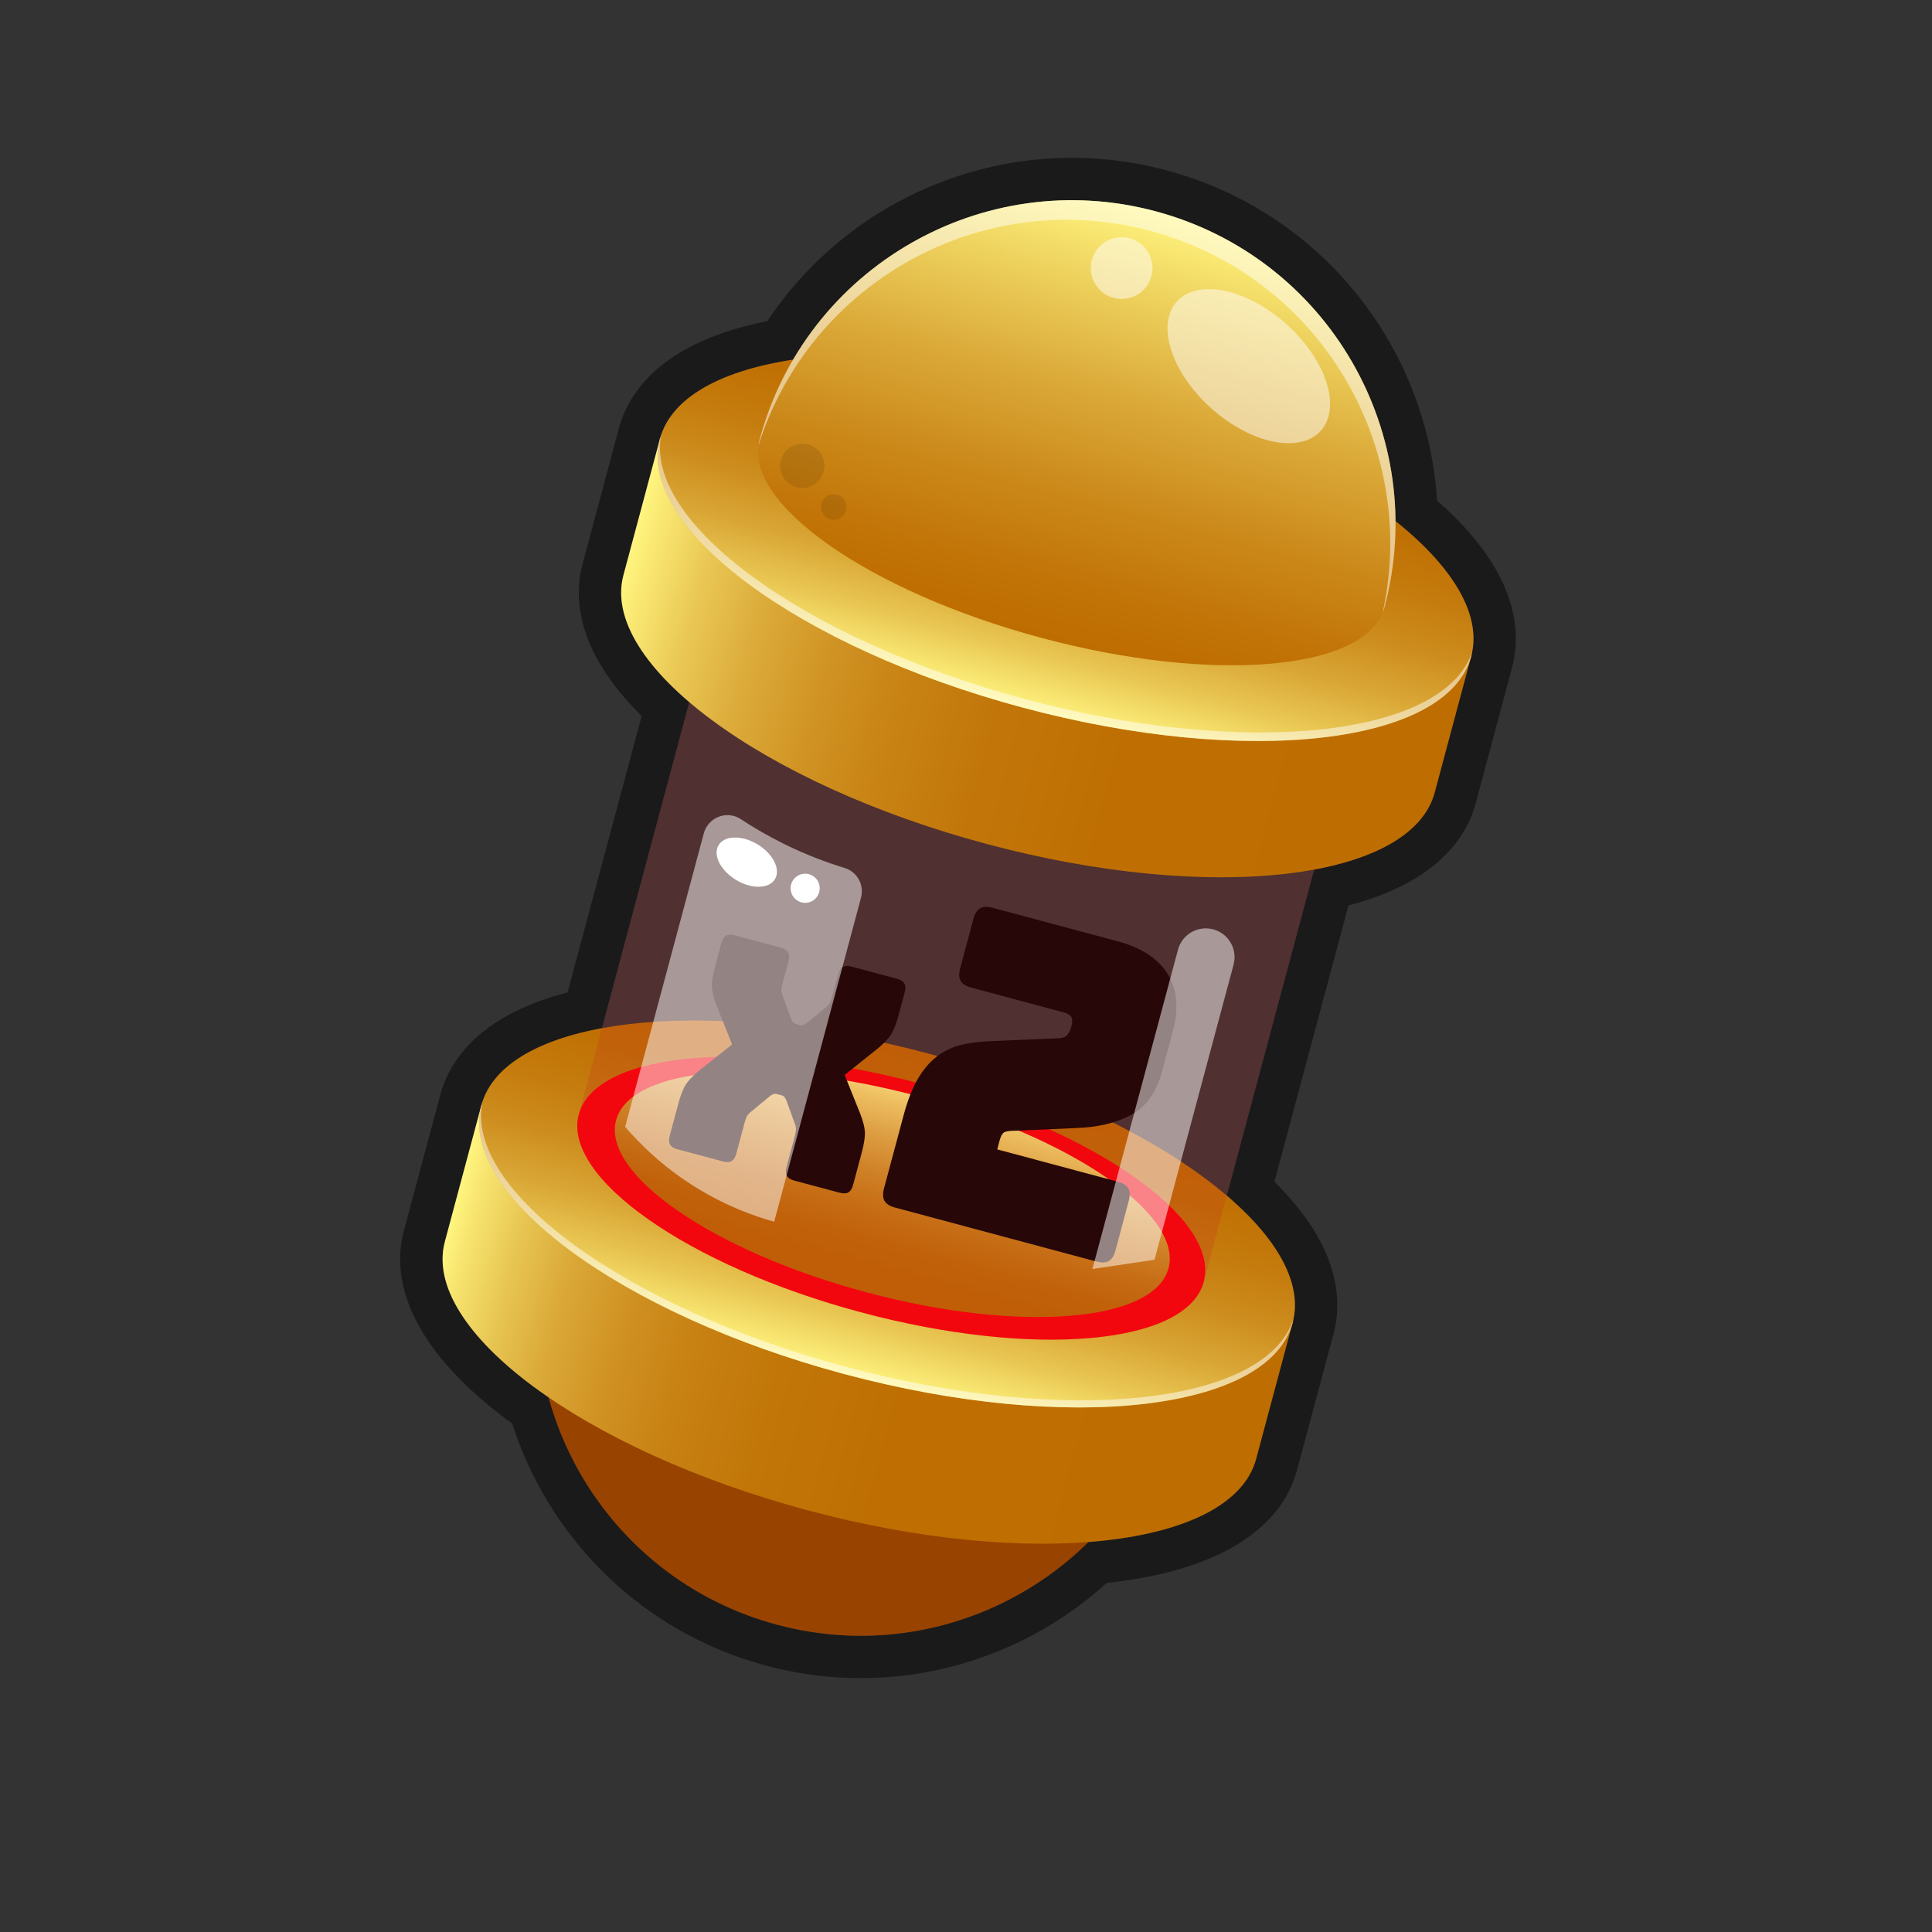 <svg width="161" height="161" viewBox="0 0 161 161" fill="none" xmlns="http://www.w3.org/2000/svg">
<rect x="0" y="0" width="161" height="161" fill="#333333" stroke="none"/>
<path d="M96.306 17.609C108.278 20.817 116.191 31.599 116.286 43.418C121.065 47.233 123.522 51.25 122.601 54.687C122.601 54.688 122.601 54.688 122.601 54.689L119.559 66.043C118.693 69.275 114.984 71.457 109.517 72.466L102.236 99.638C106.466 103.246 108.587 106.99 107.721 110.222C107.72 110.223 107.72 110.224 107.72 110.225L104.678 121.578C103.617 125.537 98.291 127.92 90.694 128.502C84.107 135.015 74.34 137.962 64.747 135.391C55.154 132.821 48.169 125.385 45.721 116.451C39.432 112.149 36.011 107.422 37.072 103.463L40.115 92.107C40.981 88.875 44.69 86.693 50.157 85.684L57.437 58.511C53.208 54.904 51.087 51.16 51.953 47.928L54.996 36.572C55.917 33.135 60.053 30.885 66.1 29.971C72.091 19.782 84.335 14.401 96.306 17.609ZM97.221 14.198C93.91 13.311 90.513 12.986 87.123 13.232C83.846 13.47 80.642 14.236 77.599 15.508C74.59 16.766 71.815 18.486 69.351 20.621C67.271 22.424 65.457 24.484 63.943 26.762C61.147 27.317 58.767 28.159 56.852 29.271C53.371 31.293 52.066 33.86 51.585 35.658L48.542 47.013C47.889 49.45 48.277 52.12 49.665 54.734C50.541 56.384 51.817 58.038 53.472 59.667L47.3 82.7C45.053 83.284 43.121 84.077 41.537 85.069C39.028 86.639 37.357 88.757 36.704 91.193L33.661 102.549C32.276 107.718 35.476 113.399 42.686 118.633C44.148 123.193 46.674 127.373 50.04 130.787C53.828 134.628 58.597 137.399 63.833 138.802C69.069 140.205 74.585 140.19 79.786 138.757C84.408 137.484 88.685 135.127 92.232 131.908C101.093 130.981 106.704 127.661 108.089 122.492L111.131 111.139C111.785 108.7 111.396 106.03 110.009 103.415C109.133 101.765 107.856 100.112 106.202 98.482L112.374 75.45C114.621 74.866 116.553 74.072 118.137 73.081C120.646 71.511 122.317 69.393 122.97 66.956L126.012 55.603C126.494 53.803 126.648 50.927 124.644 47.436C123.542 45.515 121.901 43.596 119.758 41.718C119.585 38.988 119.045 36.296 118.145 33.695C117.079 30.614 115.536 27.737 113.559 25.143C111.559 22.52 109.167 20.255 106.448 18.41C103.636 16.502 100.531 15.085 97.221 14.198Z" fill="#1A1A1A"/>
<path d="M64.747 135.391C79.128 139.245 93.91 130.71 97.764 116.329L45.684 102.374C41.831 116.755 50.365 131.538 64.747 135.391Z" fill="url(#paint0_linear_213_28907)"/>
<path d="M91.648 105.916C86.83 103.279 80.951 100.926 74.448 99.184C67.945 97.442 61.678 96.54 56.187 96.414L40.115 92.107L37.072 103.463C35.098 110.828 48.632 120.854 67.301 125.857C85.97 130.859 102.704 128.943 104.678 121.578L107.72 110.222L91.648 105.916Z" fill="url(#paint1_linear_213_28907)"/>
<path d="M70.344 114.501C89.013 119.503 105.747 117.588 107.721 110.222C109.694 102.857 96.16 92.831 77.491 87.828C58.822 82.826 42.088 84.742 40.115 92.107C38.141 99.473 51.675 109.499 70.344 114.501Z" fill="url(#paint2_linear_213_28907)"/>
<path opacity="0.5" d="M70.503 113.907C52.086 108.972 38.668 99.148 40.204 91.813C40.172 91.91 40.141 92.008 40.115 92.107C38.141 99.473 51.675 109.499 70.344 114.501C89.013 119.503 105.747 117.588 107.721 110.222C107.747 110.123 107.77 110.023 107.791 109.923C105.453 117.043 88.921 118.842 70.503 113.907Z" fill="white"/>
<path d="M71.724 109.351C86.106 113.205 98.904 112.072 100.311 106.822C101.718 101.571 91.2 94.191 76.819 90.337C62.438 86.484 49.639 87.616 48.232 92.867C46.825 98.117 57.343 105.498 71.724 109.351Z" fill="#FF0009"/>
<path d="M72.171 107.684C84.883 111.091 96.168 110.198 97.375 105.691C98.583 101.183 89.257 94.768 76.544 91.362C63.832 87.956 52.548 88.848 51.34 93.356C50.132 97.863 59.459 104.278 72.171 107.684Z" fill="url(#paint3_linear_213_28907)"/>
<path d="M61.359 96.132C61.275 96.445 61.143 96.654 60.966 96.756C60.788 96.859 60.542 96.868 60.228 96.784L56.464 95.776C56.15 95.692 55.941 95.561 55.839 95.383C55.736 95.205 55.727 94.959 55.811 94.645L56.521 91.995C56.724 91.236 56.943 90.684 57.177 90.339C57.411 89.995 57.778 89.616 58.279 89.201L61.008 87.039L59.725 83.802C59.482 83.189 59.35 82.676 59.328 82.262C59.306 81.85 59.397 81.263 59.6 80.504L60.111 78.597C60.195 78.283 60.326 78.075 60.504 77.972C60.682 77.869 60.928 77.86 61.242 77.944L65.056 78.966C65.369 79.05 65.578 79.181 65.68 79.359C65.783 79.537 65.793 79.783 65.709 80.096L65.251 81.805C65.206 81.971 65.168 82.146 65.136 82.332C65.103 82.518 65.123 82.709 65.195 82.905L65.867 84.757C65.913 84.912 65.972 85.038 66.044 85.137C66.114 85.235 66.216 85.302 66.348 85.338L66.645 85.418C66.777 85.453 66.894 85.444 66.997 85.392C67.099 85.34 67.218 85.261 67.352 85.156L68.885 83.894C69.045 83.76 69.157 83.604 69.223 83.427C69.287 83.25 69.342 83.079 69.386 82.914L69.844 81.204C69.928 80.891 70.059 80.683 70.237 80.58C70.415 80.477 70.661 80.468 70.975 80.552L74.74 81.561C75.053 81.645 75.261 81.776 75.364 81.954C75.467 82.132 75.476 82.378 75.392 82.691L74.881 84.598C74.678 85.358 74.459 85.91 74.225 86.254C73.991 86.599 73.624 86.978 73.124 87.392L70.388 89.579L71.677 92.791C71.919 93.405 72.052 93.918 72.074 94.331C72.096 94.744 72.005 95.331 71.802 96.09L71.092 98.74C71.008 99.053 70.877 99.262 70.699 99.364C70.521 99.467 70.275 99.476 69.962 99.392L66.197 98.384C65.883 98.3 65.675 98.169 65.572 97.99C65.469 97.813 65.46 97.567 65.544 97.253L66.201 94.801C66.245 94.636 66.283 94.461 66.316 94.275C66.348 94.088 66.328 93.897 66.257 93.701L65.585 91.849C65.526 91.674 65.464 91.542 65.399 91.454C65.334 91.366 65.236 91.304 65.104 91.269L64.757 91.176C64.625 91.141 64.509 91.145 64.408 91.189C64.308 91.233 64.189 91.316 64.05 91.438L62.517 92.7C62.357 92.834 62.245 92.989 62.18 93.166C62.115 93.344 62.06 93.515 62.016 93.68L61.359 96.132Z" fill="black"/>
<path d="M91.351 105.124L74.597 100.634C74.15 100.515 73.854 100.329 73.709 100.076C73.562 99.823 73.549 99.474 73.669 99.028L75.291 92.973C75.656 91.613 76.091 90.528 76.596 89.72C77.102 88.912 77.677 88.293 78.321 87.862C78.964 87.431 79.67 87.142 80.439 86.996C81.207 86.85 82.022 86.766 82.883 86.746L87.996 86.531C88.395 86.538 88.686 86.465 88.865 86.312C89.045 86.158 89.185 85.894 89.286 85.518C89.38 85.167 89.374 84.907 89.268 84.741C89.161 84.574 88.933 84.443 88.58 84.349L80.942 82.302C80.496 82.183 80.2 81.997 80.054 81.744C79.908 81.491 79.895 81.141 80.015 80.695L81.118 76.577C81.237 76.132 81.424 75.835 81.677 75.689C81.929 75.543 82.278 75.53 82.725 75.65L93.109 78.432C95.103 78.966 96.5 79.875 97.301 81.158C98.101 82.442 98.247 84.034 97.738 85.934L96.851 89.243C96.38 91.003 95.525 92.221 94.289 92.895C93.051 93.57 91.519 93.939 89.691 94.002L84.498 94.233C84.121 94.233 83.852 94.274 83.692 94.356C83.531 94.439 83.401 94.669 83.3 95.044L83.102 95.783L93.134 98.471C93.579 98.59 93.875 98.777 94.022 99.03C94.167 99.283 94.181 99.632 94.062 100.078L92.958 104.196C92.839 104.642 92.652 104.938 92.4 105.084C92.146 105.23 91.797 105.243 91.351 105.124Z" fill="black"/>
<path opacity="0.2" d="M62.514 39.566L48.232 92.867C46.825 98.117 57.343 105.498 71.724 109.351C86.106 113.205 98.904 112.072 100.311 106.821L114.593 53.52L62.514 39.566Z" fill="#C72625"/>
<path opacity="0.5" d="M64.516 101.811C62.777 101.325 60.399 100.462 57.862 98.869C55.185 97.19 53.306 95.312 52.096 93.902C54.281 85.751 56.465 77.599 58.649 69.448C59.008 68.109 60.573 67.496 61.73 68.259C62.784 68.954 63.982 69.658 65.325 70.322C67.144 71.222 68.864 71.866 70.392 72.332C71.439 72.651 72.034 73.753 71.751 74.81L64.516 101.811Z" fill="url(#paint4_linear_213_28907)"/>
<path opacity="0.5" d="M96.209 104.977L91.035 105.751L98.165 79.142C98.453 78.064 99.448 77.328 100.563 77.366C102.106 77.418 103.198 78.893 102.799 80.384L96.209 104.977L96.209 104.977Z" fill="url(#paint5_linear_213_28907)"/>
<path d="M64.581 73.262C64.087 74.081 62.635 74.111 61.337 73.328C60.039 72.545 59.388 71.247 59.882 70.428C60.376 69.609 61.828 69.579 63.126 70.362C64.423 71.145 65.075 72.443 64.581 73.262Z" fill="white"/>
<path d="M67.366 75.204C68.019 75.056 68.428 74.406 68.28 73.753C68.132 73.099 67.482 72.69 66.829 72.839C66.175 72.987 65.766 73.637 65.915 74.29C66.063 74.944 66.713 75.353 67.366 75.204Z" fill="white"/>
<path d="M106.529 50.38C101.71 47.743 95.832 45.391 89.329 43.648C82.826 41.906 76.559 41.004 71.068 40.878L54.995 36.572L51.953 47.927C49.979 55.293 63.513 65.319 82.182 70.321C100.851 75.323 117.585 73.408 119.559 66.042L122.601 54.686L106.529 50.38Z" fill="url(#paint6_linear_213_28907)"/>
<path d="M85.225 58.965C103.894 63.968 120.628 62.052 122.601 54.687C124.575 47.321 111.041 37.295 92.372 32.293C73.703 27.291 56.969 29.206 54.995 36.572C53.022 43.937 66.556 53.963 85.225 58.965Z" fill="url(#paint7_linear_213_28907)"/>
<path opacity="0.5" d="M85.415 58.255C67.047 53.334 53.65 43.549 55.103 36.22C55.063 36.336 55.027 36.453 54.995 36.572C53.022 43.937 66.556 53.963 85.225 58.965C103.894 63.968 120.628 62.052 122.601 54.687C122.633 54.568 122.661 54.448 122.684 54.328C120.278 61.402 103.783 63.177 85.415 58.255Z" fill="white"/>
<path d="M115.369 50.625C119.222 36.244 110.687 21.462 96.306 17.609C81.925 13.755 67.143 22.289 63.289 36.67C63.289 36.67 63.289 36.671 63.289 36.671C61.882 41.922 72.4 49.302 86.782 53.155C101.163 57.009 113.962 55.876 115.369 50.626C115.369 50.625 115.369 50.625 115.369 50.625Z" fill="url(#paint8_linear_213_28907)"/>
<path opacity="0.5" d="M95.87 19.239C109.851 22.985 118.303 37.061 115.221 51.056C115.278 50.915 115.329 50.773 115.369 50.626C115.369 50.625 115.369 50.625 115.369 50.625C119.222 36.244 110.687 21.462 96.306 17.609C81.925 13.755 67.143 22.289 63.289 36.67C63.289 36.67 63.289 36.671 63.289 36.671C63.25 36.817 63.223 36.966 63.202 37.115C67.532 23.456 81.889 15.493 95.87 19.239Z" fill="white"/>
<path opacity="0.5" d="M110.067 35.897C111.801 33.964 110.52 29.987 107.206 27.015C103.892 24.043 99.8 23.201 98.066 25.134C96.332 27.067 97.614 31.044 100.928 34.016C104.242 36.988 108.334 37.83 110.067 35.897Z" fill="white"/>
<path opacity="0.5" d="M95.385 24.056C94.436 25.114 92.81 25.202 91.752 24.254C90.694 23.305 90.606 21.679 91.554 20.621C92.503 19.563 94.129 19.475 95.187 20.423C96.245 21.372 96.334 22.998 95.385 24.056Z" fill="white"/>
<path opacity="0.1" d="M66.379 40.601C67.364 40.865 68.376 40.28 68.64 39.295C68.904 38.31 68.32 37.297 67.335 37.033C66.349 36.769 65.337 37.354 65.073 38.339C64.808 39.324 65.393 40.337 66.379 40.601Z" fill="black"/>
<path opacity="0.1" d="M70.502 42.52C70.35 43.086 69.768 43.422 69.202 43.27C68.636 43.118 68.3 42.536 68.452 41.97C68.604 41.404 69.185 41.068 69.751 41.22C70.318 41.372 70.653 41.953 70.502 42.52Z" fill="black"/>
<defs>
<linearGradient id="paint0_linear_213_28907" x1="64.747" y1="135.391" x2="71.724" y2="109.351" gradientUnits="userSpaceOnUse">
<stop offset="0.478" stop-color="#994300"/>
<stop offset="0.63" stop-color="#9E4800"/>
<stop offset="0.821" stop-color="#AB5800"/>
<stop offset="1" stop-color="#BE6D00"/>
</linearGradient>
<linearGradient id="paint1_linear_213_28907" x1="37.072" y1="103.463" x2="104.678" y2="121.578" gradientUnits="userSpaceOnUse">
<stop stop-color="#FFF57F"/>
<stop offset="0.028" stop-color="#F6E36E"/>
<stop offset="0.087" stop-color="#E7C451"/>
<stop offset="0.153" stop-color="#DAA837"/>
<stop offset="0.229" stop-color="#D09223"/>
<stop offset="0.316" stop-color="#C88113"/>
<stop offset="0.425" stop-color="#C27608"/>
<stop offset="0.577" stop-color="#BF6F02"/>
<stop offset="1" stop-color="#BE6D00"/>
</linearGradient>
<linearGradient id="paint2_linear_213_28907" x1="70.344" y1="114.501" x2="77.491" y2="87.828" gradientUnits="userSpaceOnUse">
<stop stop-color="#FFF57F"/>
<stop offset="0.025" stop-color="#FBED78"/>
<stop offset="0.17" stop-color="#E9C653"/>
<stop offset="0.32" stop-color="#D9A635"/>
<stop offset="0.474" stop-color="#CD8D1E"/>
<stop offset="0.634" stop-color="#C57B0D"/>
<stop offset="0.804" stop-color="#C07003"/>
<stop offset="1" stop-color="#BE6D00"/>
</linearGradient>
<linearGradient id="paint3_linear_213_28907" x1="72.171" y1="107.684" x2="76.544" y2="91.362" gradientUnits="userSpaceOnUse">
<stop offset="0.13" stop-color="#BE6D00"/>
<stop offset="0.261" stop-color="#C07205"/>
<stop offset="0.415" stop-color="#C78012"/>
<stop offset="0.58" stop-color="#D29828"/>
<stop offset="0.752" stop-color="#E2B846"/>
<stop offset="0.93" stop-color="#F6E26D"/>
<stop offset="1" stop-color="#FFF57F"/>
</linearGradient>
<linearGradient id="paint4_linear_213_28907" x1="55.75" y1="98.099" x2="68.257" y2="71.278" gradientUnits="userSpaceOnUse">
<stop stop-color="white"/>
<stop offset="0.719" stop-color="white"/>
</linearGradient>
<linearGradient id="paint5_linear_213_28907" x1="90.827" y1="105.654" x2="103.483" y2="78.514" gradientUnits="userSpaceOnUse">
<stop stop-color="white"/>
<stop offset="0.719" stop-color="white"/>
</linearGradient>
<linearGradient id="paint6_linear_213_28907" x1="51.953" y1="47.927" x2="119.559" y2="66.042" gradientUnits="userSpaceOnUse">
<stop stop-color="#FFF57F"/>
<stop offset="0.021" stop-color="#FAEA74"/>
<stop offset="0.09" stop-color="#EAC855"/>
<stop offset="0.168" stop-color="#DCAC3B"/>
<stop offset="0.255" stop-color="#D19525"/>
<stop offset="0.354" stop-color="#C88314"/>
<stop offset="0.473" stop-color="#C27609"/>
<stop offset="0.632" stop-color="#BF6F02"/>
<stop offset="1" stop-color="#BE6D00"/>
</linearGradient>
<linearGradient id="paint7_linear_213_28907" x1="85.225" y1="58.965" x2="92.372" y2="32.293" gradientUnits="userSpaceOnUse">
<stop stop-color="#FFF57F"/>
<stop offset="0.025" stop-color="#FBED78"/>
<stop offset="0.17" stop-color="#E9C653"/>
<stop offset="0.32" stop-color="#D9A635"/>
<stop offset="0.474" stop-color="#CD8D1E"/>
<stop offset="0.634" stop-color="#C57B0D"/>
<stop offset="0.804" stop-color="#C07003"/>
<stop offset="1" stop-color="#BE6D00"/>
</linearGradient>
<linearGradient id="paint8_linear_213_28907" x1="86.782" y1="53.156" x2="96.306" y2="17.609" gradientUnits="userSpaceOnUse">
<stop stop-color="#BE6D00"/>
<stop offset="0.134" stop-color="#C27407"/>
<stop offset="0.334" stop-color="#CB891A"/>
<stop offset="0.577" stop-color="#DBAA39"/>
<stop offset="0.849" stop-color="#F1D864"/>
<stop offset="1" stop-color="#FFF57F"/>
</linearGradient>
</defs>
</svg>
